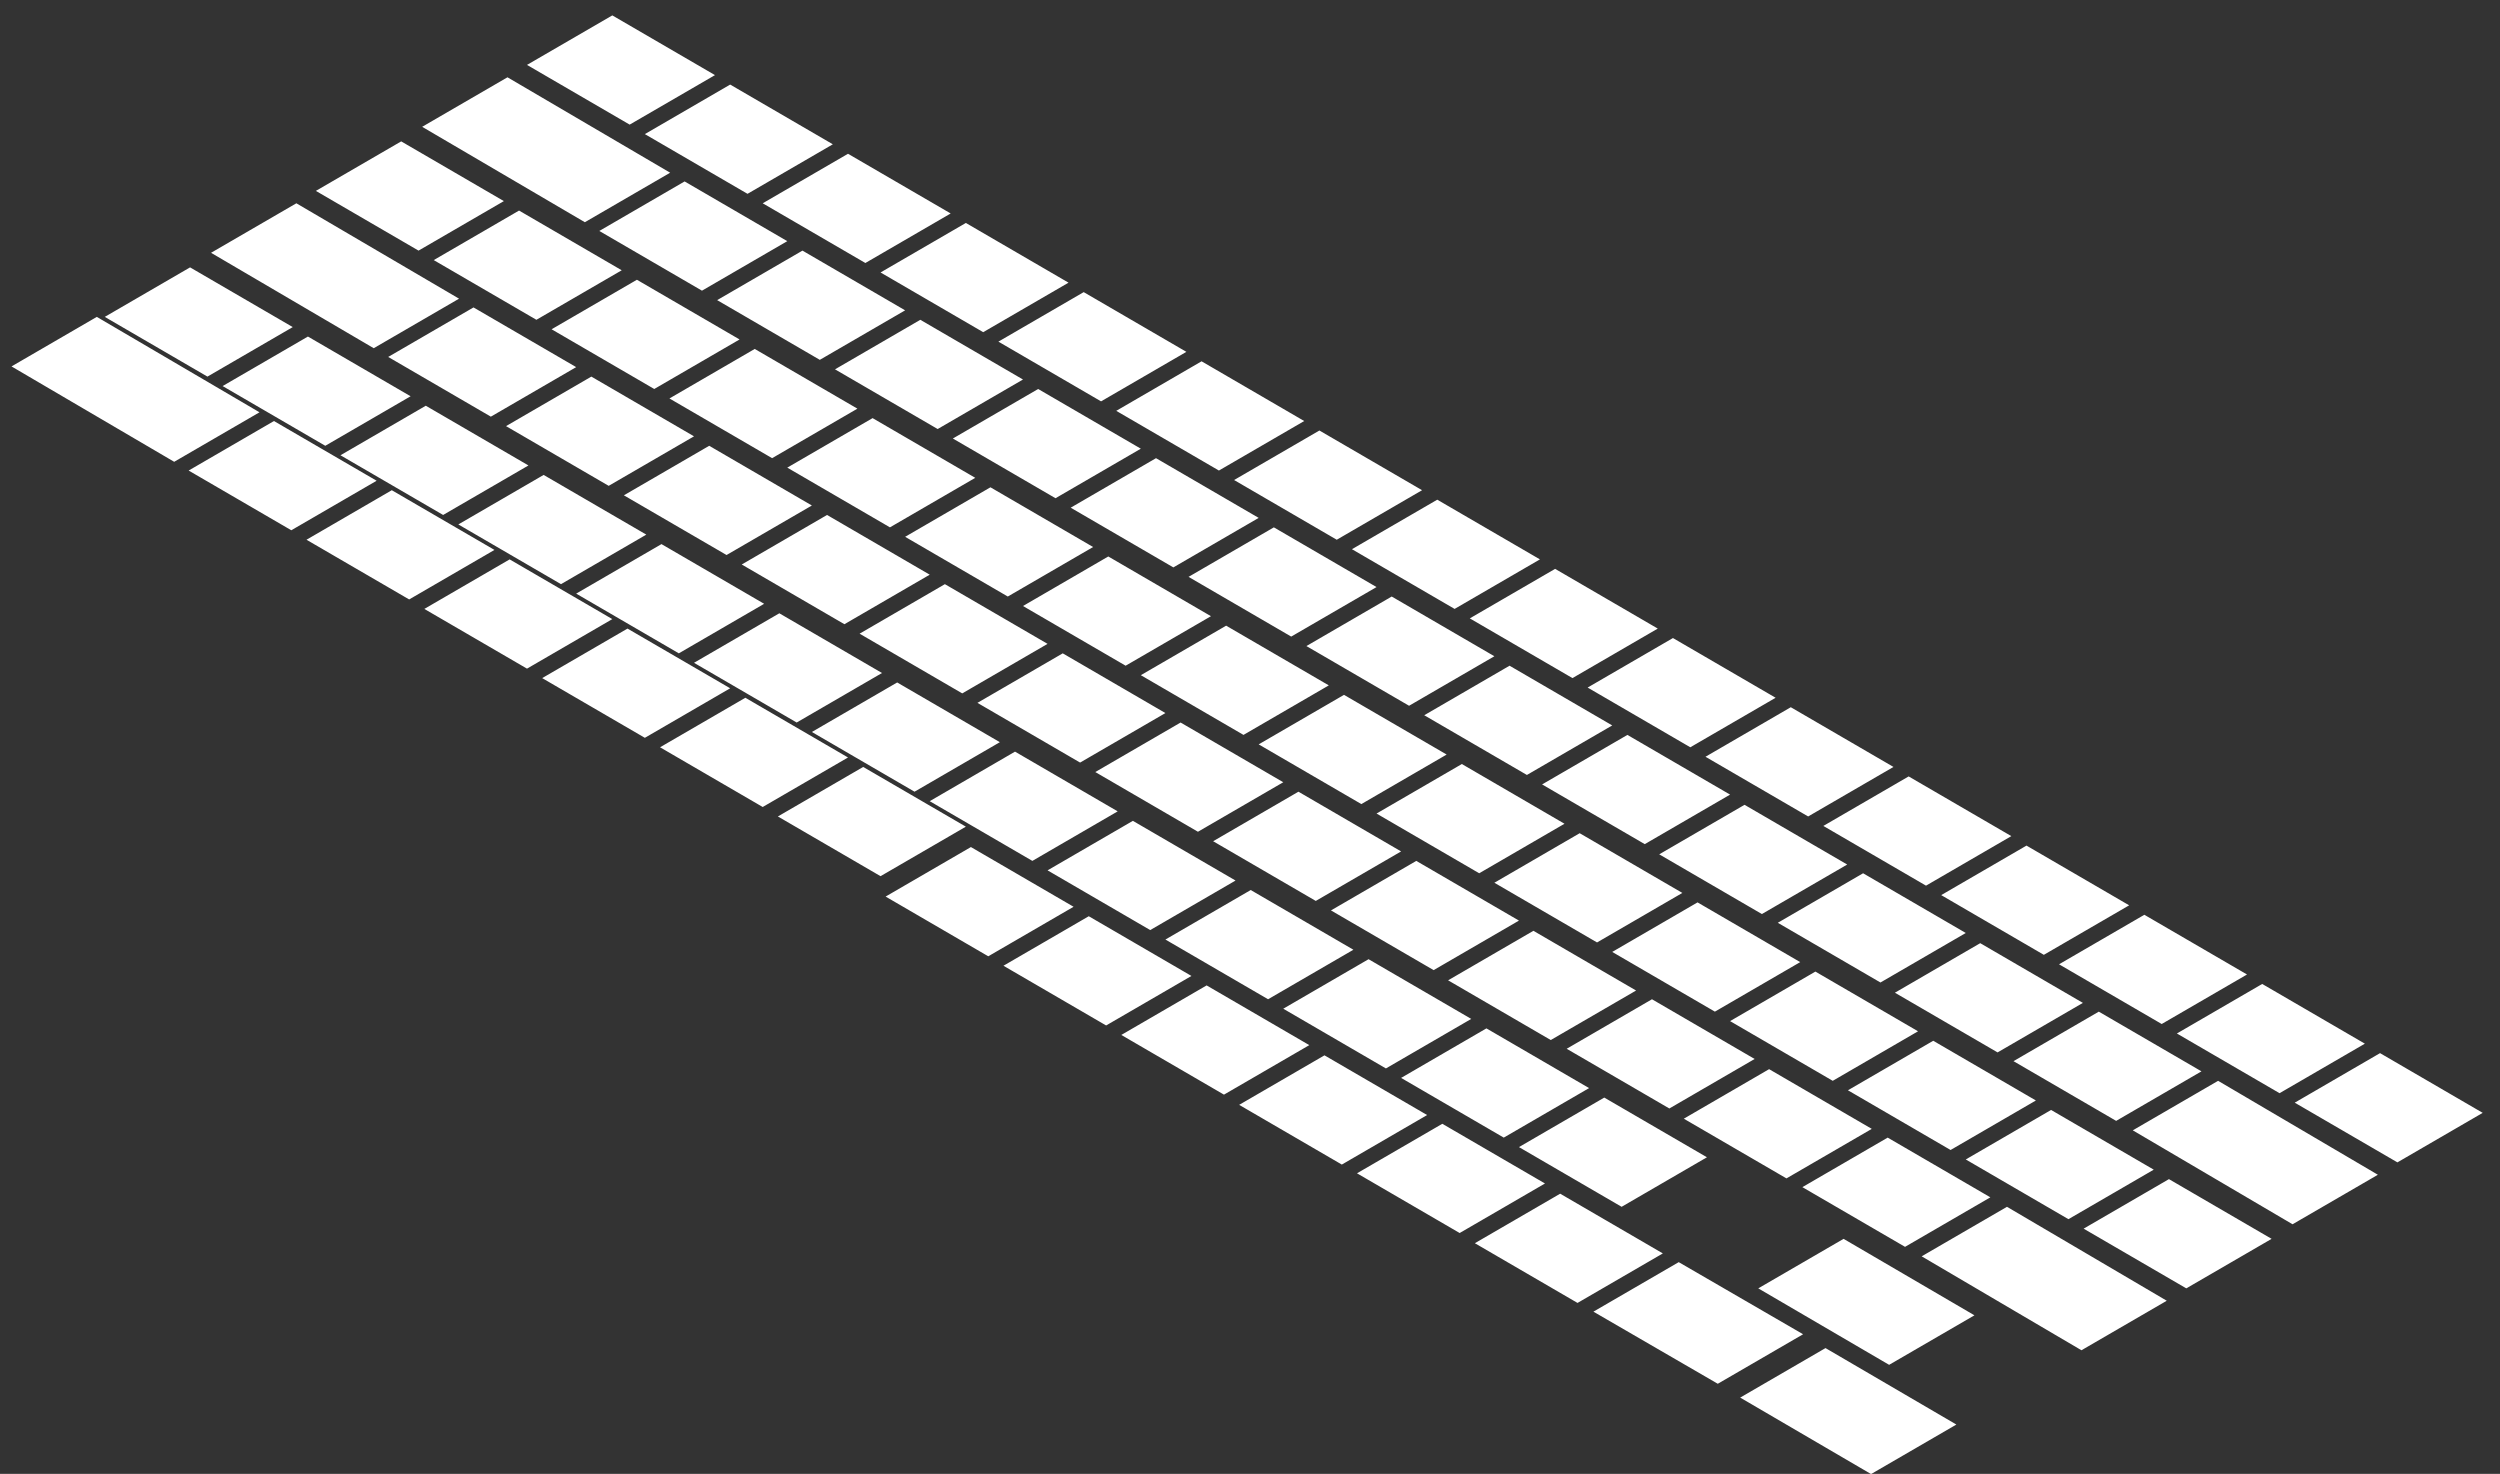 <?xml version="1.0" encoding="UTF-8" standalone="no"?><svg width='134' height='79' viewBox='0 0 134 79' fill='none' xmlns='http://www.w3.org/2000/svg'>
<rect x="0" y="0" width="134" height="79" fill="#333333" stroke="none"/>
<path d='M9.336 24.753L0.617 19.64L5.189 16.985L13.909 22.099L9.336 24.753ZM20.187 25.768L14.684 22.567L10.111 25.221L15.614 28.422L20.187 25.768ZM26.503 29.476L21 26.275L16.428 28.93L21.931 32.13L26.503 29.476ZM32.82 33.184L27.317 29.983L22.744 32.638L28.247 35.839L32.82 33.184ZM39.137 36.892L33.634 33.692L29.061 36.346L34.564 39.547L39.137 36.892ZM45.453 40.601L39.951 37.4L35.378 40.054L40.881 43.255L45.453 40.601ZM51.77 44.309L46.267 41.108L41.694 43.762L47.197 46.963L51.77 44.309ZM38.323 4.026L32.82 0.825L28.247 3.479L33.75 6.68L38.323 4.026ZM44.64 7.734L39.137 4.533L34.564 7.188L40.067 10.389L44.64 7.734ZM50.956 11.442L45.453 8.242L40.881 10.896L46.384 14.097L50.956 11.442ZM57.273 15.151L51.77 11.95L47.197 14.604L52.7 17.805L57.273 15.151ZM63.59 18.859L58.087 15.658L53.514 18.312L59.017 21.513L63.59 18.859ZM69.906 22.567L64.404 19.366L59.831 22.021L65.334 25.221L69.906 22.567ZM76.223 26.275L70.72 23.075L66.147 25.729L71.65 28.93L76.223 26.275ZM82.54 29.983L77.037 26.783L72.464 29.437L77.967 32.638L82.54 29.983ZM88.856 33.692L83.354 30.491L78.781 33.145L84.284 36.346L88.856 33.692ZM95.173 37.4L89.67 34.199L85.097 36.853L90.6 40.054L95.173 37.4ZM101.49 41.108L95.987 37.907L91.414 40.562L96.917 43.762L101.49 41.108ZM107.807 44.816L102.304 41.616L97.731 44.27L103.234 47.471L107.807 44.816ZM114.123 48.525L108.62 45.324L104.048 47.978L109.55 51.179L114.123 48.525ZM120.44 52.233L114.937 49.032L110.364 51.686L115.867 54.887L120.44 52.233ZM126.757 55.941L121.254 52.74L116.681 55.395L122.184 58.595L126.757 55.941ZM133.073 59.649L127.57 56.448L122.998 59.103L128.501 62.303L133.073 59.649ZM35.92 9.257L27.201 4.143L22.628 6.797L31.348 11.911L35.92 9.257ZM42.198 12.926L36.695 9.725L32.123 12.379L37.626 15.58L42.198 12.926ZM48.515 16.634L43.012 13.433L38.439 16.087L43.942 19.288L48.515 16.634ZM54.832 20.342L49.329 17.141L44.756 19.796L50.259 22.996L54.832 20.342ZM61.148 24.05L55.645 20.85L51.073 23.504L56.575 26.705L61.148 24.05ZM67.465 27.759L61.962 24.558L57.389 27.212L62.892 30.413L67.465 27.759ZM73.782 31.467L68.279 28.266L63.706 30.92L69.209 34.121L73.782 31.467ZM80.098 35.175L74.596 31.974L70.023 34.629L75.526 37.829L80.098 35.175ZM86.415 38.883L80.912 35.682L76.339 38.337L81.842 41.538L86.415 38.883ZM92.732 42.591L87.229 39.391L82.656 42.045L88.159 45.246L92.732 42.591ZM105.365 50.008L99.862 46.807L95.29 49.461L100.792 52.662L105.365 50.008ZM117.999 57.424L112.496 54.224L107.923 56.878L113.426 60.079L117.999 57.424ZM127.454 62.967L118.89 57.932L114.317 60.586L122.881 65.621L127.454 62.967ZM99.01 46.339L93.507 43.138L88.934 45.792L94.437 48.993L99.01 46.339ZM111.643 53.755L106.14 50.554L101.567 53.209L107.07 56.409L111.643 53.755ZM27.007 10.779L21.504 7.578L16.931 10.232L22.434 13.433L27.007 10.779ZM33.324 14.487L27.821 11.286L23.248 13.941L28.751 17.141L33.324 14.487ZM39.641 18.195L34.138 14.995L29.565 17.649L35.068 20.85L39.641 18.195ZM45.957 21.904L40.454 18.703L35.882 21.357L41.385 24.558L45.957 21.904ZM52.274 25.612L46.771 22.411L42.198 25.065L47.701 28.266L52.274 25.612ZM58.591 29.32L53.088 26.119L48.515 28.773L54.018 31.974L58.591 29.32ZM64.907 33.028L59.404 29.827L54.832 32.482L60.334 35.682L64.907 33.028ZM71.224 36.736L65.721 33.536L61.148 36.19L66.651 39.391L71.224 36.736ZM77.541 40.444L72.038 37.244L67.465 39.898L72.968 43.099L77.541 40.444ZM83.857 44.153L78.355 40.952L73.782 43.606L79.285 46.807L83.857 44.153ZM90.174 47.861L84.671 44.66L80.098 47.315L85.601 50.515L90.174 47.861ZM96.491 51.569L90.988 48.368L86.415 51.023L91.918 54.224L96.491 51.569ZM102.807 55.277L97.305 52.077L92.732 54.731L98.235 57.932L102.807 55.277ZM109.124 58.986L103.621 55.785L99.049 58.439L104.551 61.64L109.124 58.986ZM115.441 62.694L109.938 59.493L105.365 62.147L110.868 65.348L115.441 62.694ZM121.758 66.402L116.255 63.201L111.682 65.856L117.185 69.056L121.758 66.402ZM24.605 16.009L15.885 10.896L11.312 13.55L20.032 18.664L24.605 16.009ZM30.883 19.678L25.38 16.478L20.807 19.132L26.31 22.333L30.883 19.678ZM37.199 23.387L31.696 20.186L27.123 22.84L32.626 26.041L37.199 23.387ZM43.516 27.095L38.013 23.894L33.44 26.549L38.943 29.749L43.516 27.095ZM49.833 30.803L44.33 27.602L39.757 30.257L45.26 33.458L49.833 30.803ZM56.149 34.511L50.646 31.311L46.074 33.965L51.576 37.166L56.149 34.511ZM62.466 38.22L56.963 35.019L52.39 37.673L57.893 40.874L62.466 38.22ZM68.783 41.928L63.28 38.727L58.707 41.381L64.21 44.582L68.783 41.928ZM75.099 45.636L69.596 42.435L65.024 45.09L70.526 48.29L75.099 45.636ZM81.416 49.344L75.913 46.144L71.34 48.798L76.843 51.999L81.416 49.344ZM94.049 56.761L88.546 53.56L83.974 56.214L89.477 59.415L94.049 56.761ZM106.683 64.177L101.18 60.976L96.607 63.631L102.11 66.831L106.683 64.177ZM116.138 69.72L107.574 64.685L103.001 67.339L111.566 72.374L116.138 69.72ZM87.694 53.092L82.191 49.891L77.618 52.545L83.121 55.746L87.694 53.092ZM100.327 60.508L94.824 57.307L90.252 59.962L95.754 63.162L100.327 60.508ZM15.691 17.532L10.188 14.331L5.616 16.985L11.119 20.186L15.691 17.532ZM22.008 21.24L16.505 18.039L11.932 20.693L17.435 23.894L22.008 21.24ZM28.325 24.948L22.822 21.747L18.249 24.402L23.752 27.602L28.325 24.948ZM34.642 28.656L29.139 25.456L24.566 28.11L30.069 31.311L34.642 28.656ZM40.958 32.364L35.455 29.164L30.883 31.818L36.385 35.019L40.958 32.364ZM47.275 36.073L41.772 32.872L37.199 35.526L42.702 38.727L47.275 36.073ZM53.592 39.781L48.089 36.58L43.516 39.234L49.019 42.435L53.592 39.781ZM59.908 43.489L54.405 40.288L49.833 42.943L55.335 46.144L59.908 43.489ZM66.225 47.197L60.722 43.997L56.149 46.651L61.652 49.852L66.225 47.197ZM72.542 50.906L67.039 47.705L62.466 50.359L67.969 53.56L72.542 50.906ZM78.858 54.614L73.355 51.413L68.783 54.067L74.285 57.268L78.858 54.614ZM85.175 58.322L79.672 55.121L75.099 57.776L80.602 60.976L85.175 58.322ZM91.492 62.03L85.989 58.83L81.416 61.484L86.919 64.685L91.492 62.03ZM57.544 48.603L52.041 45.402L47.469 48.056L52.971 51.257L57.544 48.603ZM63.861 52.311L58.358 49.11L53.785 51.764L59.288 54.965L63.861 52.311ZM70.178 56.019L64.675 52.818L60.102 55.473L65.605 58.673L70.178 56.019ZM82.811 63.435L77.308 60.235L72.735 62.889L78.238 66.09L82.811 63.435ZM96.646 71.516L89.98 67.651L85.407 70.305L92.073 74.17L96.646 71.516ZM104.861 76.356L97.847 72.257L93.274 74.911L100.289 79.01L104.861 76.356ZM105.83 70.501L98.816 66.402L94.243 69.056L101.257 73.155L105.83 70.501ZM76.494 59.766L70.992 56.566L66.419 59.22L71.922 62.421L76.494 59.766ZM89.128 67.183L83.625 63.982L79.052 66.636L84.555 69.837L89.128 67.183Z' fill='white'/>
</svg>
